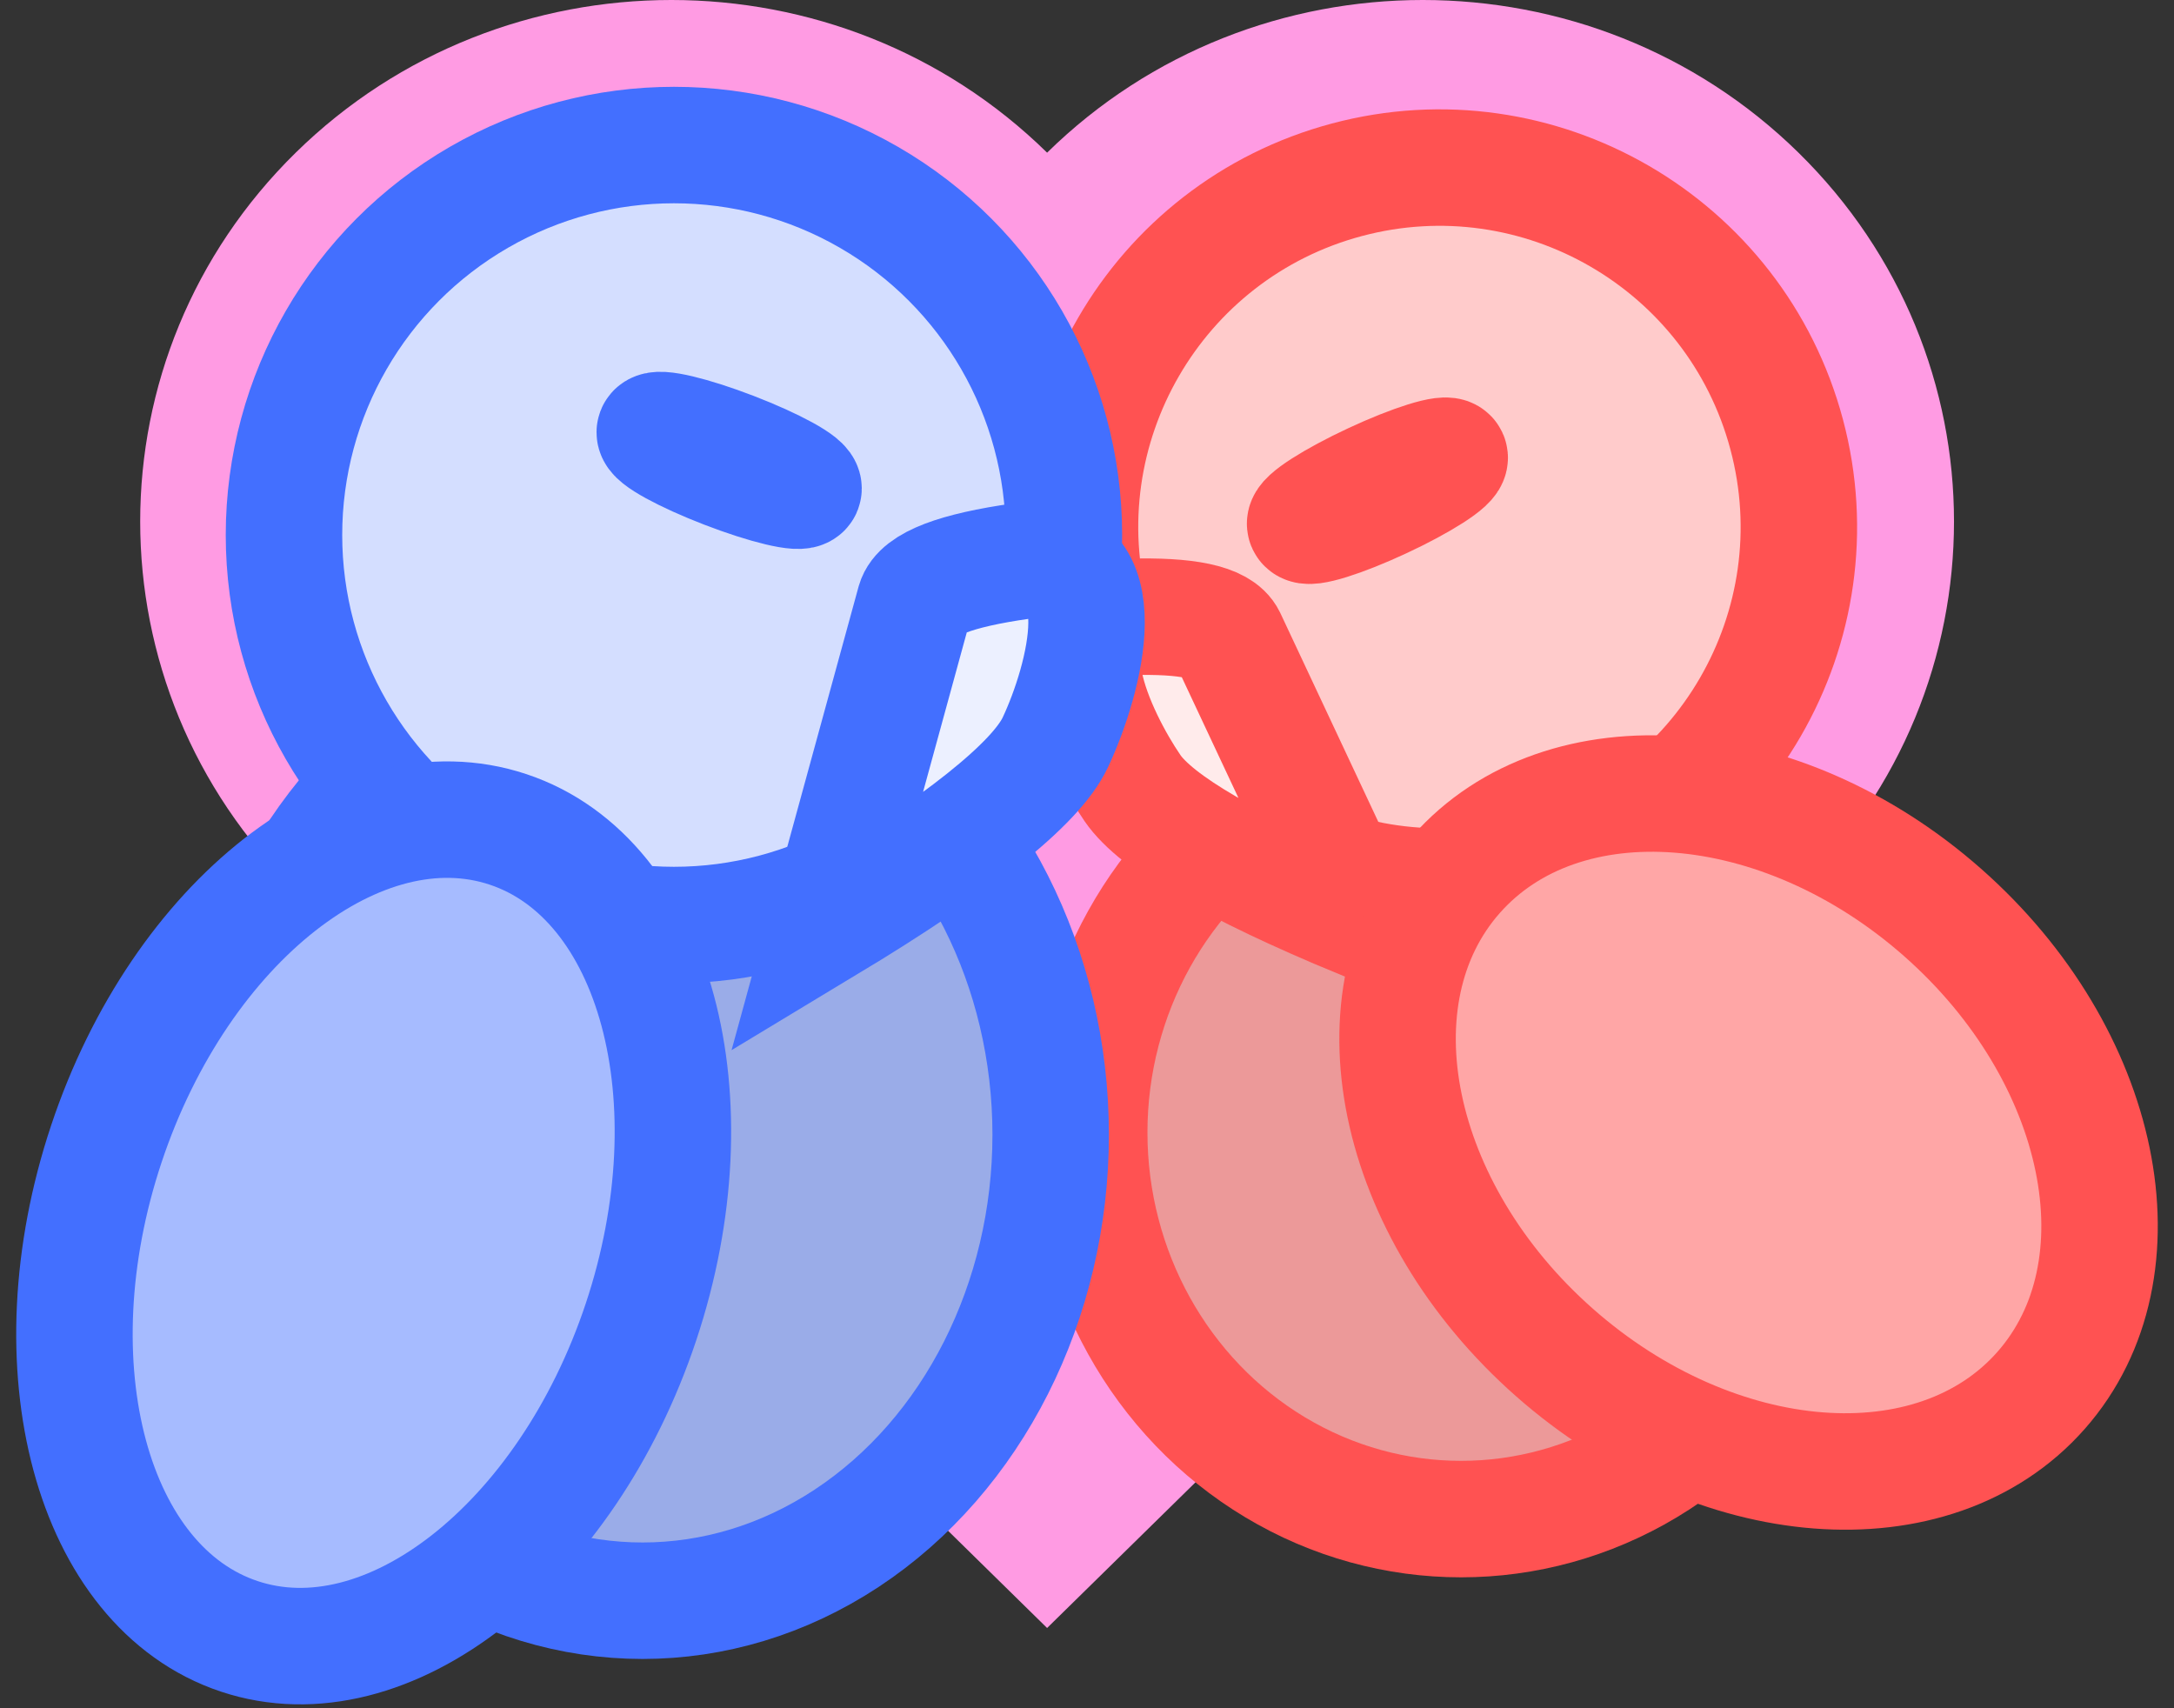<?xml version="1.0" encoding="UTF-8" standalone="no"?><!-- Generator: Gravit.io --><svg xmlns="http://www.w3.org/2000/svg" xmlns:xlink="http://www.w3.org/1999/xlink" style="isolation:isolate" viewBox="0 0 280 220" width="280pt" height="220pt"><rect x="0" y="0" width="280" height="220" fill="#333333" stroke="none"/><defs><clipPath id="_clipPath_oLkIfVIYVIBawLpL73srwxt8BIYpvOBw"><rect width="280" height="220"/></clipPath></defs><g clip-path="url(#_clipPath_oLkIfVIYVIBawLpL73srwxt8BIYpvOBw)"><path d=" M 231.636 114.663 L 134.861 209.664 L 38.086 114.663 L 38.086 114.663 C 11.38 88.447 11.38 45.878 38.086 19.662 C 64.792 -6.554 108.155 -6.554 134.861 19.662 L 134.861 19.662 C 161.567 -6.554 204.93 -6.554 231.636 19.662 C 258.342 45.878 258.342 88.447 231.636 114.663 L 231.636 114.663 Z " fill-rule="evenodd" fill="rgb(255,155,227)"/><g><ellipse vector-effect="non-scaling-stroke" cx="188.176" cy="145.851" rx="47.89" ry="49.788" fill="rgb(236,153,153)" stroke-width="15" stroke="rgb(255,82,82)" stroke-linejoin="miter" stroke-linecap="square" stroke-miterlimit="3"/><path d=" M 140.668 79.785 C 134.094 55.101 148.798 29.723 173.483 23.15 C 198.167 16.577 223.545 31.281 230.118 55.965 C 236.691 80.65 221.987 106.027 197.303 112.601 C 172.618 119.174 147.241 104.47 140.668 79.785 Z " fill="rgb(255,203,203)" vector-effect="non-scaling-stroke" stroke-width="15" stroke="rgb(255,82,82)" stroke-linejoin="miter" stroke-linecap="square" stroke-miterlimit="3"/><path d=" M 145.453 79.45 Q 156.645 79.128 158.118 82.153 L 175.16 118.471 Q 150.471 108.228 145.854 101.491 C 141.238 94.754 134.261 79.771 145.453 79.45 Z " fill="rgb(255,235,235)" vector-effect="non-scaling-stroke" stroke-width="15" stroke="rgb(255,82,82)" stroke-linejoin="miter" stroke-linecap="square" stroke-miterlimit="3"/><path d=" M 187.528 112.639 C 201.317 96.996 229.395 99.177 250.19 117.507 C 270.985 135.837 276.673 163.419 262.883 179.063 C 249.094 194.707 221.016 192.526 200.221 174.196 C 179.426 155.865 173.738 128.283 187.528 112.639 Z " fill="rgb(255,166,166)" vector-effect="non-scaling-stroke" stroke-width="15" stroke="rgb(255,82,82)" stroke-linejoin="miter" stroke-linecap="square" stroke-miterlimit="3"/><path d=" M 168.109 67.531 C 167.787 66.84 171.69 64.337 176.819 61.945 C 181.949 59.554 186.375 58.173 186.697 58.864 C 187.019 59.555 183.117 62.058 177.987 64.45 C 172.858 66.842 168.432 68.222 168.109 67.531 Z " fill="rgb(255,255,255)" vector-effect="non-scaling-stroke" stroke-width="15" stroke="rgb(255,82,82)" stroke-linejoin="miter" stroke-linecap="square" stroke-miterlimit="3"/></g><g><ellipse vector-effect="non-scaling-stroke" cx="82.76" cy="146.143" rx="52.562" ry="60.008" fill="rgb(154,172,232)" stroke-width="15" stroke="rgb(67,111,255)" stroke-linejoin="miter" stroke-linecap="square" stroke-miterlimit="3"/><circle vector-effect="non-scaling-stroke" cx="86.801" cy="68.906" r="50.226" fill="rgb(212,222,255)" stroke-width="15" stroke="rgb(67,111,255)" stroke-linejoin="miter" stroke-linecap="square" stroke-miterlimit="3"/><path d=" M 82.555 170.252 C 92.112 141.574 84.444 113.15 65.443 106.818 C 46.443 100.486 23.258 118.628 13.701 147.306 C 4.144 175.984 11.811 204.407 30.812 210.739 C 49.813 217.071 72.998 198.929 82.555 170.252 Z " fill="rgb(166,187,255)" vector-effect="non-scaling-stroke" stroke-width="15" stroke="rgb(67,111,255)" stroke-linejoin="miter" stroke-linecap="square" stroke-miterlimit="3"/><path d=" M 131.577 72.253 Q 118.825 74.05 117.815 77.525 L 106.413 119.132 Q 132.157 103.604 135.921 95.608 C 139.685 87.611 144.328 70.457 131.577 72.253 Z " fill="rgb(236,240,255)" vector-effect="non-scaling-stroke" stroke-width="15" stroke="rgb(67,111,255)" stroke-linejoin="miter" stroke-linecap="square" stroke-miterlimit="3"/><path d=" M 84.343 55.602 C 84.617 54.89 89.127 55.965 94.408 58 C 99.689 60.036 103.754 62.266 103.479 62.978 C 103.205 63.69 98.695 62.615 93.414 60.579 C 88.133 58.543 84.069 56.313 84.343 55.602 Z " fill="rgb(255,255,255)" vector-effect="non-scaling-stroke" stroke-width="15" stroke="rgb(67,111,255)" stroke-linejoin="miter" stroke-linecap="square" stroke-miterlimit="3"/></g></g></svg>